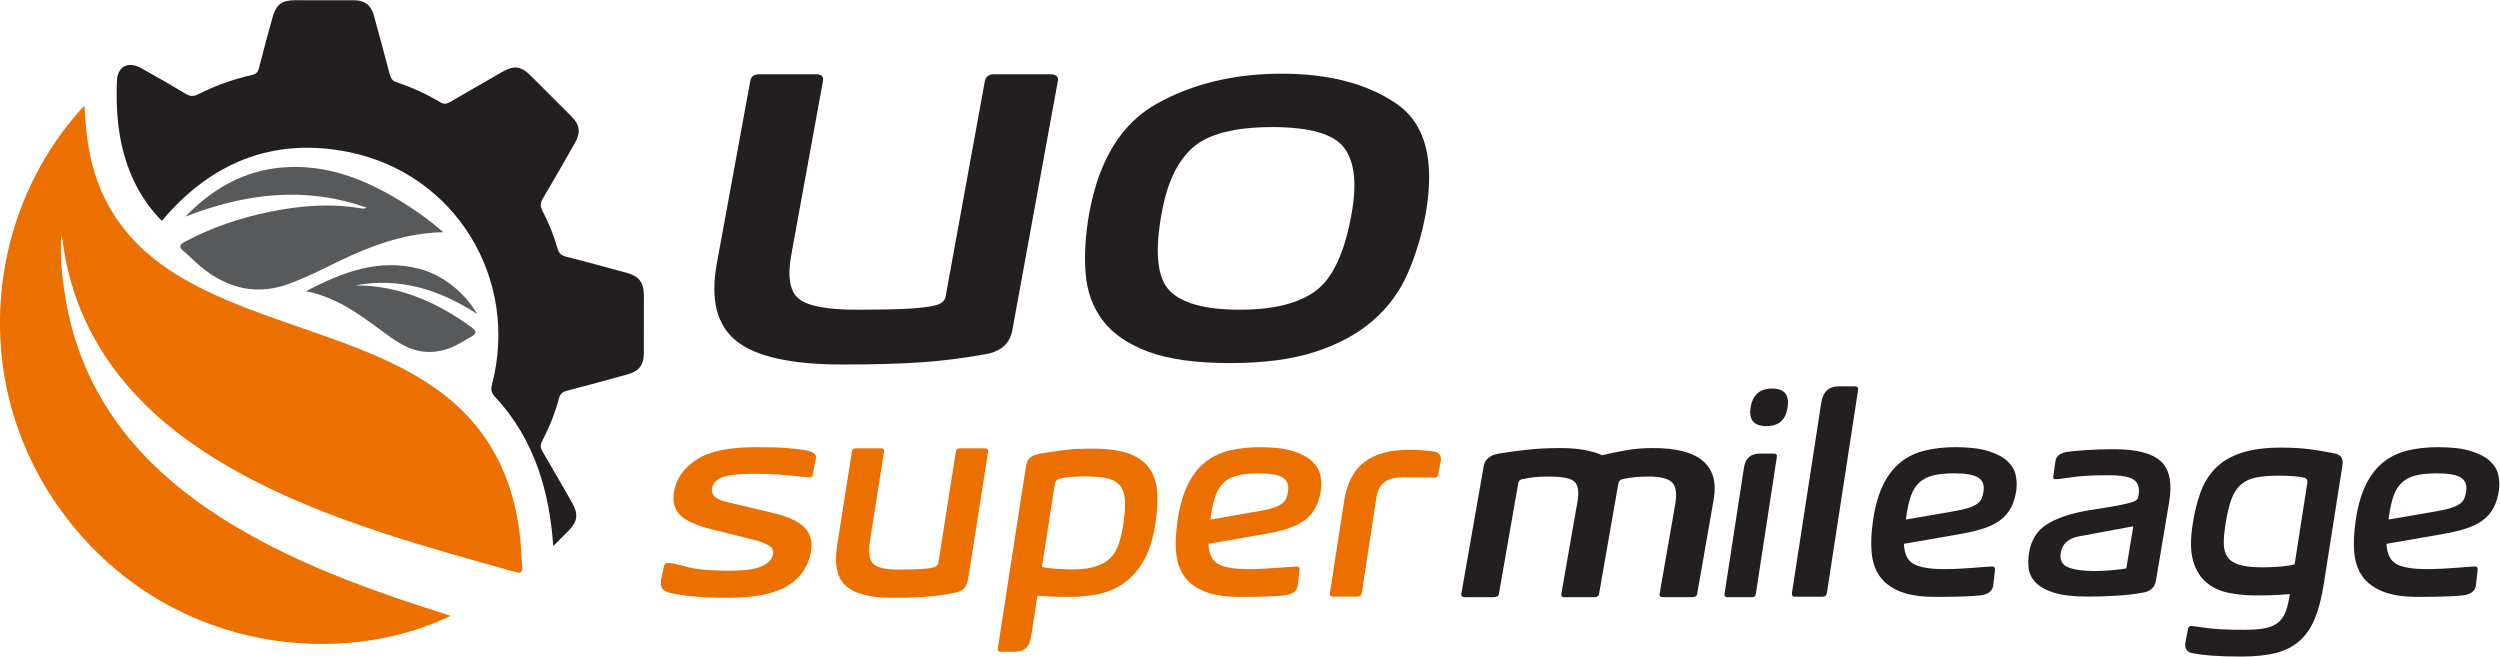 <?xml version="1.0" encoding="UTF-8" standalone="no"?>
<!-- Created with Inkscape (http://www.inkscape.org/) -->

<svg
   version="1.1"
   id="svg2"
   xml:space="preserve"
   width="1393.941"
   height="366.052"
   viewBox="0 0 1393.941 366.052"
   sodipodi:docname="Logo Uo Supermileage.svg"
   inkscape:version="1.1 (c68e22c387, 2021-05-23)"
   xmlns:inkscape="http://www.inkscape.org/namespaces/inkscape"
   xmlns:sodipodi="http://sodipodi.sourceforge.net/DTD/sodipodi-0.dtd"
   xmlns="http://www.w3.org/2000/svg"
   xmlns:svg="http://www.w3.org/2000/svg"><defs
     id="defs6"><clipPath
       clipPathUnits="userSpaceOnUse"
       id="clipPath16"><path
         d="M 0,435.072 H 1135.447 V 0 H 0 Z"
         id="path14" /></clipPath></defs><sodipodi:namedview
     id="namedview4"
     pagecolor="#ffffff"
     bordercolor="#cccccc"
     borderopacity="1"
     inkscape:pageshadow="0"
     inkscape:pageopacity="1"
     inkscape:pagecheckerboard="0"
     showgrid="false"
     inkscape:zoom="0.39730943"
     inkscape:cx="919.93789"
     inkscape:cy="-45.304739"
     inkscape:window-width="1920"
     inkscape:window-height="1018"
     inkscape:window-x="-6"
     inkscape:window-y="-6"
     inkscape:window-maximized="1"
     inkscape:current-layer="g8"
     fit-margin-top="0"
     fit-margin-left="0"
     fit-margin-right="0"
     fit-margin-bottom="0" /><g
     id="g8"
     inkscape:groupmode="layer"
     inkscape:label="Logo Uo Supermileage"
     transform="matrix(1.333,0,0,-1.333,-69.305,476.947)"><g
       id="g10"><g
         id="g12"
         clip-path="url(#clipPath16)"><g
           id="g18"
           transform="translate(619.789,108.249)"><path
             d="m 0,0 h -10.336 c -0.939,0 -1.326,0.529 -1.163,1.59 l 5.872,37.982 c 1.141,7.665 3.965,13.221 8.471,16.666 4.505,3.446 10.673,5.169 18.502,5.169 1.835,0 3.679,-0.061 5.535,-0.183 1.855,-0.123 3.496,-0.287 4.924,-0.49 2.364,-0.408 3.383,-1.733 3.058,-3.975 L 33.762,51.07 c -0.123,-0.856 -0.653,-1.284 -1.591,-1.284 -1.06,0 -2.854,0.02 -5.382,0.061 -2.529,0.041 -5.056,0.061 -7.584,0.061 -3.303,0 -5.882,-0.633 -7.737,-1.895 C 9.612,46.748 8.44,44.587 7.951,41.529 L 1.835,1.59 C 1.671,0.529 1.06,0 0,0 m -42.035,35.597 c 2.731,0.448 4.924,0.937 6.575,1.467 1.651,0.53 2.925,1.121 3.823,1.774 0.896,0.651 1.518,1.406 1.865,2.263 0.346,0.856 0.601,1.875 0.765,3.058 0.367,2.568 -0.378,4.443 -2.233,5.627 -1.856,1.182 -5.209,1.773 -10.061,1.773 -3.547,0 -6.494,-0.295 -8.838,-0.886 -2.345,-0.592 -4.261,-1.581 -5.749,-2.967 -1.489,-1.387 -2.63,-3.18 -3.426,-5.382 -0.794,-2.202 -1.437,-4.914 -1.926,-8.135 l -0.245,-1.957 z M -58.121,13.578 c 2.609,-1.387 6.809,-2.08 12.6,-2.08 1.957,0 4.006,0.051 6.146,0.153 2.142,0.101 4.19,0.234 6.147,0.398 1.958,0.162 3.64,0.295 5.046,0.397 1.407,0.102 2.334,0.153 2.784,0.153 0.937,0 1.324,-0.531 1.162,-1.59 l -0.612,-5.505 c -0.082,-1.59 -0.592,-2.763 -1.53,-3.517 -0.938,-0.755 -2.161,-1.233 -3.669,-1.437 -2.08,-0.244 -4.74,-0.418 -7.982,-0.52 -3.242,-0.102 -6.942,-0.153 -11.101,-0.153 -6.116,0 -11.05,0.754 -14.801,2.264 -3.752,1.507 -6.586,3.627 -8.502,6.36 -1.917,2.731 -3.049,6.056 -3.394,9.97 -0.347,3.914 -0.153,8.338 0.581,13.272 0.856,5.911 2.242,10.857 4.159,14.832 1.916,3.976 4.332,7.146 7.248,9.511 2.914,2.364 6.299,4.026 10.152,4.984 3.854,0.958 8.186,1.438 12.997,1.438 5.586,0 10.123,-0.541 13.609,-1.621 3.487,-1.08 6.157,-2.477 8.013,-4.19 1.855,-1.713 3.017,-3.638 3.486,-5.779 0.468,-2.142 0.56,-4.292 0.275,-6.453 -0.408,-2.774 -1.142,-5.179 -2.202,-7.217 -1.06,-2.04 -2.518,-3.762 -4.373,-5.169 -1.856,-1.406 -4.108,-2.559 -6.758,-3.455 -2.652,-0.898 -5.791,-1.673 -9.419,-2.324 l -24.282,-4.221 c 0.204,-4.281 1.61,-7.116 4.22,-8.501 m -51.514,-1.01 c 2.569,0.795 4.638,1.967 6.208,3.517 1.569,1.55 2.752,3.486 3.548,5.81 0.794,2.325 1.437,5.037 1.926,8.135 0.652,4.363 0.876,7.869 0.673,10.521 -0.205,2.649 -0.948,4.688 -2.233,6.116 -1.284,1.427 -3.079,2.385 -5.382,2.874 -2.304,0.489 -5.271,0.734 -8.899,0.734 -2.447,0 -4.587,-0.082 -6.422,-0.245 -1.835,-0.163 -3.303,-0.407 -4.404,-0.733 -0.571,-0.205 -1.02,-0.47 -1.345,-0.795 -0.328,-0.327 -0.551,-0.918 -0.673,-1.775 l -5.322,-34.251 c 0.938,-0.327 2.661,-0.591 5.169,-0.794 2.507,-0.205 4.984,-0.306 7.431,-0.306 3.915,0 7.156,0.397 9.725,1.192 m -28.991,41.989 c 0.245,1.589 0.795,2.761 1.651,3.516 0.856,0.754 2.12,1.294 3.792,1.621 3.466,0.612 6.829,1.132 10.092,1.56 3.262,0.429 7.298,0.642 12.11,0.642 6.687,0 11.947,-0.745 15.78,-2.232 3.832,-1.489 6.657,-3.64 8.472,-6.453 1.813,-2.814 2.813,-6.157 2.996,-10.03 0.184,-3.875 -0.091,-8.217 -0.826,-13.029 -0.978,-6.238 -2.62,-11.325 -4.923,-15.259 -2.304,-3.936 -5.046,-7.025 -8.226,-9.266 -3.181,-2.243 -6.688,-3.762 -10.521,-4.557 -3.833,-0.796 -7.767,-1.193 -11.804,-1.193 -3.18,0 -5.953,0.051 -8.318,0.153 -2.365,0.102 -4.2,0.214 -5.505,0.336 l -2.691,-17.37 c -0.611,-4.036 -2.834,-6.055 -6.666,-6.055 h -6.056 c -0.938,0 -1.325,0.469 -1.162,1.407 z m -79.038,-33.395 6.177,39.389 c 0.123,0.978 0.673,1.467 1.651,1.467 h 10.582 c 0.937,0 1.345,-0.489 1.223,-1.467 l -5.871,-37.248 c -0.735,-4.812 -0.276,-8.013 1.376,-9.603 1.651,-1.591 5.208,-2.386 10.672,-2.386 4.16,0 7.33,0.072 9.511,0.214 2.181,0.143 3.863,0.377 5.046,0.704 1.182,0.326 1.855,0.979 2.019,1.957 L -168,60.551 c 0.122,0.978 0.673,1.467 1.651,1.467 h 10.337 c 1.141,0 1.651,-0.489 1.529,-1.467 l -8.44,-53.579 c -0.49,-3.058 -2.285,-4.831 -5.383,-5.321 -3.67,-0.775 -7.452,-1.326 -11.345,-1.651 -3.895,-0.326 -8.819,-0.49 -14.771,-0.49 -9.46,0 -16.005,1.682 -19.634,5.047 -3.629,3.363 -4.831,8.898 -3.608,16.605 m -33.533,2.263 -18.104,4.526 c -6.932,1.671 -11.612,3.74 -14.037,6.208 -2.427,2.467 -3.252,5.8 -2.477,10 0.937,5.26 4.057,9.633 9.358,13.119 5.3,3.487 13.516,5.23 24.648,5.23 5.831,0 10.265,-0.122 13.303,-0.367 3.037,-0.245 5.555,-0.55 7.554,-0.917 1.508,-0.206 2.721,-0.643 3.639,-1.316 0.917,-0.673 1.09,-1.784 0.52,-3.333 l -1.04,-5.566 c -0.122,-0.734 -0.591,-1.101 -1.407,-1.101 -0.694,0 -1.58,0.062 -2.66,0.184 -1.081,0.122 -2.488,0.275 -4.221,0.459 -1.733,0.183 -3.924,0.367 -6.574,0.55 -2.652,0.183 -6.016,0.275 -10.092,0.275 -5.546,0 -9.685,-0.428 -12.416,-1.284 -2.733,-0.857 -4.323,-2.488 -4.771,-4.893 -0.489,-2.732 1.753,-4.648 6.728,-5.75 l 18.777,-4.465 c 6.32,-1.467 10.734,-3.516 13.241,-6.146 2.508,-2.63 3.374,-6.046 2.6,-10.245 -1.101,-6.117 -4.384,-10.825 -9.847,-14.128 -5.465,-3.303 -13.619,-4.955 -24.466,-4.955 -5.871,0 -10.794,0.183 -14.77,0.55 -3.976,0.368 -7.361,0.897 -10.153,1.591 -2.794,0.693 -3.945,2.425 -3.456,5.199 l 1.285,5.932 c 0.162,0.857 0.713,1.285 1.651,1.285 1.427,0 4.057,-0.541 7.89,-1.621 3.832,-1.081 9.867,-1.621 18.104,-1.621 5.953,0 10.326,0.602 13.119,1.805 2.793,1.202 4.393,2.884 4.802,5.046 0.284,1.671 -0.286,2.905 -1.713,3.7 -1.427,0.795 -3.099,1.477 -5.015,2.049"
             style="fill:#ec7000;fill-opacity:1;fill-rule:nonzero;stroke:none"
             id="path20" /></g><g
           id="g22"
           transform="translate(351.792,247.38)"><path
             d="m 0,0 14.018,76.507 c 0.315,1.9 1.584,2.85 3.802,2.85 h 23.878 c 2.139,0 3.048,-0.95 2.733,-2.85 L 31.244,4.157 c -1.743,-9.346 -0.733,-15.562 3.029,-18.651 3.761,-3.089 11.821,-4.633 24.176,-4.633 9.344,0 16.493,0.138 21.444,0.416 4.948,0.276 8.75,0.731 11.404,1.366 2.653,0.633 4.138,1.901 4.455,3.802 l 16.394,90.05 c 0.396,1.9 1.703,2.85 3.921,2.85 h 23.285 c 2.613,0 3.721,-0.95 3.326,-2.85 L 123.67,-27.562 c -1.03,-5.94 -5.109,-9.385 -12.236,-10.335 -8.238,-1.505 -16.751,-2.575 -25.542,-3.208 -8.791,-0.633 -19.881,-0.951 -33.264,-0.951 -21.384,0 -36.174,3.268 -44.372,9.802 C 0.059,-25.721 -2.692,-14.969 0,0"
             style="fill:#231f20;fill-opacity:1;fill-rule:nonzero;stroke:none"
             id="path24" /></g><g
           id="g26"
           transform="translate(617.339,268.408)"><path
             d="m 0,0 c 2.296,12.671 1.247,21.878 -3.148,27.621 -4.396,5.741 -14.396,8.612 -29.997,8.612 -15.761,0 -26.869,-2.871 -33.323,-8.612 C -72.924,21.878 -77.26,12.671 -79.477,0 c -2.931,-16.157 -1.802,-26.89 3.386,-32.194 5.186,-5.308 14.948,-7.96 29.284,-7.96 14.176,0 24.808,2.652 31.898,7.96 C -7.822,-26.89 -2.851,-16.157 0,0 m -109.771,0 c 4.039,22.492 13.543,37.876 28.512,46.153 14.969,8.276 32.314,12.415 52.034,12.415 19.641,0 35.581,-4.139 47.817,-12.415 C 30.829,37.876 34.966,22.492 31.006,0 29.343,-8.951 26.849,-17.246 23.522,-24.889 20.196,-32.532 15.344,-39.126 8.969,-44.669 2.593,-50.213 -5.426,-54.57 -15.087,-57.736 c -9.664,-3.169 -21.583,-4.752 -35.759,-4.752 -14.256,0 -25.642,1.583 -34.155,4.752 -8.515,3.166 -14.87,7.523 -19.067,13.067 -4.199,5.543 -6.594,12.137 -7.187,19.78 -0.595,7.643 -0.101,15.938 1.484,24.889"
             style="fill:#231f20;fill-opacity:1;fill-rule:nonzero;stroke:none"
             id="path28" /></g><g
           id="g30"
           transform="translate(768.797,148.799)"><path
             d="m 0,0 -6.912,-39.45 c -0.163,-0.898 -0.897,-1.346 -2.201,-1.346 h -11.866 c -1.264,0 -1.814,0.448 -1.651,1.346 l 6.544,37.492 c 0.775,4.404 0.357,7.441 -1.254,9.113 -1.611,1.672 -4.883,2.508 -9.816,2.508 -4.037,0 -7.646,-0.347 -10.826,-1.039 -1.101,-0.205 -1.734,-0.857 -1.896,-1.958 l -8.074,-46.116 c -0.163,-0.898 -0.897,-1.346 -2.201,-1.346 h -12.294 c -1.02,0 -1.448,0.448 -1.284,1.346 l 6.789,38.777 c 0.652,3.792 0.284,6.462 -1.101,8.012 -1.387,1.55 -5.016,2.324 -10.887,2.324 -4.649,0 -8.156,-0.347 -10.52,-1.039 -1.346,0 -2.121,-0.653 -2.324,-1.958 l -8.074,-46.116 c -0.163,-0.898 -0.877,-1.346 -2.141,-1.346 h -11.926 c -1.265,0 -1.815,0.448 -1.652,1.346 l 9.358,53.394 c 0.489,2.896 2.589,4.669 6.3,5.322 3.914,0.652 7.971,1.202 12.171,1.651 4.199,0.448 8.848,0.673 13.946,0.673 3.547,0 6.819,-0.276 9.816,-0.825 2.997,-0.551 5.433,-1.276 7.309,-2.172 2.65,0.652 5.831,1.315 9.541,1.988 3.71,0.673 7.625,1.009 11.744,1.009 C -5.974,21.59 2.487,14.392 0,0"
             style="fill:#231f20;fill-opacity:1;fill-rule:nonzero;stroke:none"
             id="path32" /></g><g
           id="g34"
           transform="translate(784.225,187.27)"><path
             d="M 0,0 C 0.856,5.342 3.874,8.013 9.052,8.013 14.19,8.013 16.331,5.342 15.474,0 14.699,-5.138 11.743,-7.706 6.605,-7.706 1.427,-7.706 -0.775,-5.138 0,0 m -9.725,-79.267 c -0.897,0 -1.284,0.449 -1.162,1.346 l 8.135,52.845 c 0.57,3.914 2.813,5.871 6.728,5.871 h 5.871 c 0.897,0 1.285,-0.449 1.162,-1.346 L 2.202,-77.921 C 2.08,-78.818 1.569,-79.267 0.673,-79.267 Z"
             style="fill:#231f20;fill-opacity:1;fill-rule:nonzero;stroke:none"
             id="path36" /></g><g
           id="g38"
           transform="translate(814.333,108.187)"><path
             d="m 0,0 h -11.621 c -0.939,0 -1.326,0.551 -1.162,1.651 L -0.551,81.04 c 0.693,4.648 3.14,6.973 7.34,6.973 h 6.728 c 1.06,0 1.508,-0.55 1.345,-1.652 L 1.835,1.651 C 1.671,0.551 1.06,0 0,0"
             style="fill:#231f20;fill-opacity:1;fill-rule:nonzero;stroke:none"
             id="path40" /></g><g
           id="g42"
           transform="translate(868.661,143.845)"><path
             d="m 0,0 c 2.731,0.448 4.923,0.937 6.575,1.468 1.651,0.529 2.925,1.121 3.822,1.773 0.897,0.652 1.519,1.406 1.866,2.263 0.346,0.856 0.601,1.875 0.764,3.059 0.368,2.568 -0.377,4.443 -2.232,5.626 -1.856,1.182 -5.209,1.774 -10.061,1.774 -3.547,0 -6.494,-0.296 -8.838,-0.887 -2.346,-0.592 -4.262,-1.581 -5.75,-2.967 -1.488,-1.386 -2.629,-3.179 -3.425,-5.382 -0.795,-2.202 -1.437,-4.914 -1.927,-8.134 l -0.244,-1.957 z m -16.086,-22.019 c 2.609,-1.386 6.809,-2.08 12.6,-2.08 1.957,0 4.006,0.051 6.146,0.154 2.141,0.1 4.19,0.233 6.147,0.397 1.958,0.162 3.639,0.295 5.046,0.398 1.407,0.101 2.334,0.152 2.783,0.152 0.938,0 1.325,-0.53 1.162,-1.59 l -0.611,-5.505 c -0.083,-1.59 -0.592,-2.762 -1.53,-3.516 -0.938,-0.755 -2.161,-1.234 -3.669,-1.438 -2.08,-0.244 -4.74,-0.418 -7.982,-0.519 -3.242,-0.103 -6.942,-0.154 -11.101,-0.154 -6.116,0 -11.051,0.754 -14.801,2.264 -3.752,1.508 -6.586,3.628 -8.502,6.36 -1.917,2.732 -3.049,6.056 -3.394,9.97 -0.348,3.914 -0.153,8.338 0.581,13.272 0.856,5.912 2.241,10.857 4.158,14.833 1.917,3.975 4.332,7.145 7.248,9.51 2.915,2.365 6.3,4.027 10.153,4.985 3.854,0.958 8.186,1.437 12.997,1.437 5.586,0 10.123,-0.541 13.609,-1.621 3.486,-1.08 6.156,-2.477 8.012,-4.19 1.855,-1.712 3.017,-3.638 3.487,-5.779 0.468,-2.141 0.56,-4.292 0.275,-6.453 C 26.32,6.095 25.586,3.689 24.526,1.651 23.465,-0.389 22.008,-2.11 20.153,-3.518 18.297,-4.924 16.044,-6.076 13.395,-6.973 10.743,-7.87 7.604,-8.646 3.976,-9.297 l -24.282,-4.221 c 0.203,-4.281 1.61,-7.116 4.22,-8.501"
             style="fill:#231f20;fill-opacity:1;fill-rule:nonzero;stroke:none"
             id="path44" /></g><g
           id="g46"
           transform="translate(944.335,137.667)"><path
             d="m 0,0 -22.753,-4.221 c -4.444,-0.855 -6.972,-3.119 -7.583,-6.789 -0.531,-3.057 0.498,-5.106 3.088,-6.146 2.589,-1.04 6.208,-1.56 10.856,-1.56 2.487,0 5.067,0.122 7.738,0.367 2.67,0.245 4.576,0.49 5.718,0.734 z m -33.242,-27.768 c -3.446,1.101 -6.004,2.539 -7.676,4.312 -1.672,1.773 -2.63,3.74 -2.875,5.902 -0.244,2.161 -0.183,4.343 0.184,6.544 0.897,5.261 3.303,9.154 7.217,11.683 3.915,2.527 9.419,4.465 16.514,5.81 3.14,0.49 5.851,0.917 8.135,1.285 2.283,0.367 4.19,0.703 5.719,1.008 1.529,0.306 2.772,0.581 3.73,0.827 0.958,0.244 1.764,0.489 2.416,0.733 0.652,0.245 1.122,0.521 1.407,0.826 0.285,0.306 0.51,0.887 0.673,1.743 0.489,3.058 -0.163,5.23 -1.957,6.514 -1.795,1.284 -5.281,1.927 -10.459,1.927 -6.85,0 -11.988,-0.276 -15.413,-0.826 -3.425,-0.55 -5.75,-0.826 -6.973,-0.826 -0.733,0 -1.019,0.428 -0.856,1.285 l 0.734,5.382 c 0.122,1.59 0.642,2.722 1.56,3.395 0.917,0.673 2.069,1.131 3.455,1.376 1.916,0.244 4.516,0.489 7.799,0.733 3.281,0.245 7.309,0.367 12.079,0.367 9.215,0 15.658,-1.681 19.328,-5.045 3.669,-3.365 4.832,-9.042 3.486,-17.034 L 9.48,-22.63 c -0.489,-2.936 -2.324,-4.648 -5.504,-5.138 -3.385,-0.612 -7.085,-1.04 -11.102,-1.285 -4.016,-0.244 -8.002,-0.366 -11.957,-0.366 -5.994,0 -10.713,0.55 -14.159,1.651"
             style="fill:#231f20;fill-opacity:1;fill-rule:nonzero;stroke:none"
             id="path48" /></g><g
           id="g50"
           transform="translate(1011.813,121.765)"><path
             d="m 0,0 5.321,34.189 c 0.162,0.979 -0.224,1.652 -1.162,2.019 -1.061,0.245 -2.529,0.448 -4.404,0.612 -1.876,0.162 -3.955,0.244 -6.238,0.244 -3.711,0 -6.841,-0.235 -9.389,-0.703 -2.548,-0.469 -4.689,-1.427 -6.422,-2.875 -1.733,-1.447 -3.099,-3.486 -4.098,-6.116 -1,-2.63 -1.845,-6.168 -2.538,-10.611 -0.53,-3.263 -0.765,-6.035 -0.703,-8.319 0.061,-2.284 0.631,-4.149 1.712,-5.596 1.08,-1.448 2.773,-2.498 5.077,-3.15 2.303,-0.653 5.432,-0.978 9.388,-0.978 2.65,0 5.291,0.122 7.921,0.366 C -2.905,-0.673 -1.061,-0.367 0,0 m -42.141,-37.31 c -2.814,0.328 -3.996,1.876 -3.547,4.649 l 1.039,5.443 c 0.123,0.939 0.591,1.407 1.407,1.407 1.346,-0.122 3.659,-0.418 6.942,-0.886 3.281,-0.469 8.389,-0.704 15.321,-0.704 3.629,0 6.564,0.235 8.808,0.704 2.241,0.468 4.056,1.304 5.443,2.507 1.386,1.204 2.416,2.763 3.089,4.679 0.673,1.917 1.212,4.261 1.62,7.033 -1.223,-0.122 -3.079,-0.244 -5.565,-0.367 -2.488,-0.122 -5.342,-0.182 -8.563,-0.182 -4.078,0 -7.921,0.366 -11.529,1.1 -3.609,0.734 -6.697,2.181 -9.266,4.343 -2.569,2.16 -4.414,5.189 -5.535,9.082 -1.123,3.894 -1.173,9.022 -0.153,15.383 0.734,4.81 1.804,9.175 3.211,13.089 1.406,3.914 3.465,7.278 6.177,10.092 2.711,2.813 6.3,4.974 10.765,6.483 4.464,1.508 10.061,2.263 16.789,2.263 4.321,0 8.216,-0.214 11.682,-0.642 3.465,-0.429 6.829,-0.989 10.091,-1.683 3.059,-0.367 4.363,-2.059 3.915,-5.076 L 12.171,-8.318 c -0.897,-5.749 -2.14,-10.551 -3.731,-14.404 -1.59,-3.853 -3.71,-6.952 -6.36,-9.297 -2.652,-2.344 -5.944,-4.026 -9.878,-5.045 -3.936,-1.019 -8.737,-1.53 -14.404,-1.53 -4.893,0 -8.951,0.122 -12.171,0.367 -3.222,0.245 -5.811,0.55 -7.768,0.917"
             style="fill:#231f20;fill-opacity:1;fill-rule:nonzero;stroke:none"
             id="path52" /></g><g
           id="g54"
           transform="translate(1070.545,143.845)"><path
             d="m 0,0 c 2.731,0.448 4.923,0.937 6.575,1.468 1.651,0.529 2.925,1.121 3.822,1.773 0.897,0.652 1.519,1.406 1.866,2.263 0.346,0.856 0.601,1.875 0.764,3.059 0.368,2.568 -0.377,4.443 -2.232,5.626 -1.856,1.182 -5.21,1.774 -10.061,1.774 -3.547,0 -6.494,-0.296 -8.838,-0.887 -2.346,-0.592 -4.262,-1.581 -5.75,-2.967 -1.488,-1.386 -2.629,-3.179 -3.425,-5.382 -0.795,-2.202 -1.437,-4.914 -1.927,-8.134 l -0.244,-1.957 z m -16.086,-22.019 c 2.609,-1.386 6.809,-2.08 12.6,-2.08 1.957,0 4.006,0.051 6.146,0.154 2.141,0.1 4.19,0.233 6.147,0.397 1.958,0.162 3.639,0.295 5.046,0.398 1.407,0.101 2.334,0.152 2.783,0.152 0.938,0 1.324,-0.53 1.162,-1.59 l -0.611,-5.505 c -0.083,-1.59 -0.592,-2.762 -1.53,-3.516 -0.938,-0.755 -2.161,-1.234 -3.669,-1.438 -2.08,-0.244 -4.74,-0.418 -7.982,-0.519 -3.242,-0.103 -6.942,-0.154 -11.101,-0.154 -6.116,0 -11.051,0.754 -14.801,2.264 -3.752,1.508 -6.586,3.628 -8.502,6.36 -1.917,2.732 -3.049,6.056 -3.394,9.97 -0.348,3.914 -0.153,8.338 0.581,13.272 0.856,5.912 2.241,10.857 4.158,14.833 1.917,3.975 4.332,7.145 7.248,9.51 2.915,2.365 6.3,4.027 10.153,4.985 3.854,0.958 8.186,1.437 12.997,1.437 5.586,0 10.123,-0.541 13.609,-1.621 3.486,-1.08 6.156,-2.477 8.012,-4.19 1.855,-1.712 3.017,-3.638 3.487,-5.779 0.468,-2.141 0.56,-4.292 0.275,-6.453 C 26.32,6.095 25.586,3.689 24.526,1.651 23.465,-0.389 22.008,-2.11 20.153,-3.518 18.297,-4.924 16.044,-6.076 13.395,-6.973 10.743,-7.87 7.604,-8.646 3.976,-9.297 l -24.282,-4.221 c 0.203,-4.281 1.61,-7.116 4.22,-8.501"
             style="fill:#231f20;fill-opacity:1;fill-rule:nonzero;stroke:none"
             id="path56" /></g><g
           id="g58"
           transform="translate(283.414,129.4)"><path
             d="m 0,0 c -0.829,11.458 -2.692,21.976 -6.249,32.161 -3.963,11.346 -9.914,21.505 -18.127,30.272 -1.585,1.691 -1.794,3.101 -1.236,5.244 11.487,44.045 -15.312,88.084 -59.904,97.109 -30.037,6.079 -55.501,-3.275 -75.939,-26.148 -0.589,-0.66 -1.132,-1.363 -1.712,-2.034 -0.142,-0.164 -0.344,-0.274 -0.656,-0.516 -8.761,8.95 -14.049,19.714 -16.735,31.851 -1.93,8.716 -2.296,17.552 -1.982,26.443 0.217,6.136 4.575,8.618 10.101,5.559 6.297,-3.486 12.537,-7.08 18.712,-10.776 1.817,-1.088 3.227,-1.205 5.166,-0.223 7.131,3.616 14.627,6.32 22.44,8.065 1.711,0.381 2.57,1.159 3.018,2.933 1.788,7.081 3.743,14.121 5.672,21.167 1.494,5.45 3.837,7.195 9.54,7.197 8.202,0.001 16.403,0.022 24.604,-0.016 4.42,-0.018 7.051,-2.007 8.221,-6.251 2.263,-8.215 4.479,-16.444 6.66,-24.683 0.419,-1.583 0.967,-2.693 2.752,-3.298 6.409,-2.168 12.586,-4.918 18.379,-8.43 1.612,-0.979 2.801,-0.668 4.252,0.179 7.269,4.243 14.572,8.423 21.869,12.614 4.708,2.702 7.749,2.294 11.596,-1.543 5.726,-5.713 11.459,-11.422 17.165,-17.156 3.517,-3.531 3.969,-6.684 1.481,-11.07 -4.426,-7.801 -8.862,-15.599 -13.446,-23.307 -1.107,-1.861 -1.128,-3.29 -0.145,-5.177 2.609,-5.013 4.752,-10.249 6.291,-15.692 0.546,-1.932 1.472,-2.901 3.467,-3.406 8.367,-2.118 16.684,-4.427 25.022,-6.662 5.715,-1.532 7.645,-4.042 7.638,-9.949 -0.009,-7.98 10e-4,-15.96 -0.027,-23.938 C 37.871,75.796 35.894,73.144 31.261,71.854 22.838,69.512 14.404,67.207 5.939,65.026 4.02,64.533 2.918,63.803 2.381,61.756 0.742,55.53 -1.698,49.579 -4.658,43.865 -5.48,42.278 -5.407,41.097 -4.521,39.589 -0.309,32.43 3.803,25.214 7.931,18.007 10.601,13.347 10.164,10.195 6.374,6.39 4.426,4.434 2.475,2.481 0,0"
             style="fill:#231f20;fill-opacity:1;fill-rule:evenodd;stroke:none"
             id="path60" /></g><g
           id="g62"
           transform="translate(237.43,260.68)"><path
             d="m 0,0 c -18.286,-0.404 -33.663,-7.118 -48.81,-14.642 -4.653,-2.311 -9.411,-4.442 -14.227,-6.393 -13.993,-5.671 -26.678,-2.993 -38.159,6.4 -2.566,2.1 -4.866,4.525 -7.399,6.67 -1.956,1.658 -2.041,2.595 0.448,3.93 11.22,6.022 23.134,10.02 35.558,12.561 12.672,2.59 25.42,3.669 38.284,1.405 0.742,-0.13 1.529,-0.017 2.284,0.282 -25.727,9.203 -50.909,6.013 -75.86,-3.688 11.3,11.68 24.537,19.297 40.853,20.574 17.772,1.388 33.536,-4.671 48.42,-13.629 C -12.286,9.664 -6.275,5.399 0,0"
             style="fill:#58595b;fill-opacity:1;fill-rule:evenodd;stroke:none"
             id="path64" /></g><g
           id="g66"
           transform="translate(251.561,226.481)"><path
             d="m 0,0 c -15.899,10.317 -32.52,15.414 -51.017,11.94 18.244,0.025 33.984,-6.886 48.513,-17.385 2.654,-1.92 2.193,-2.945 -0.275,-4.258 -2.05,-1.088 -3.981,-2.405 -6.06,-3.429 -7.951,-3.915 -15.791,-3.727 -23.443,0.868 -1.233,0.741 -2.465,1.489 -3.635,2.324 -10.877,7.749 -21.127,16.601 -35.699,19.464 15.585,8.091 30.587,13.771 47.535,9.336 C -14.55,16.368 -5.087,8.988 0,0"
             style="fill:#58595b;fill-opacity:1;fill-rule:evenodd;stroke:none"
             id="path68" /></g><g
           id="g70"
           transform="translate(87.3,313.616)"><path
             d="m 0,0 c 0.436,-8.439 1.177,-16.217 3.083,-23.847 5.146,-20.581 17.473,-35.715 35.282,-46.713 15.192,-9.383 31.911,-15.242 48.639,-21.082 14.943,-5.214 29.984,-10.184 44.173,-17.313 14.138,-7.102 26.693,-16.169 35.94,-29.283 9.109,-12.918 13.559,-27.493 15.204,-43.037 0.395,-3.743 0.449,-7.519 0.796,-11.266 0.236,-2.548 -0.333,-3.234 -3.069,-2.468 -18.542,5.185 -37.108,10.278 -55.397,16.323 -21.899,7.239 -43.319,15.595 -63.396,27.085 -19.026,10.887 -36.078,24.115 -49.186,41.946 -11.867,16.143 -18.873,34.215 -21.311,54.081 -0.052,0.419 -0.124,0.836 -0.394,1.234 -0.625,-8.251 0.176,-16.427 1.438,-24.553 6.128,-39.453 28.128,-68.312 60.465,-90.203 24.134,-16.336 50.782,-27.373 78.156,-36.843 7.515,-2.599 15.111,-4.968 22.773,-7.478 C 108.633,-234.934 38.819,-229.529 -5.171,-175.351 -49.484,-120.775 -42.564,-45.652 0,0"
             style="fill:#ec7000;fill-opacity:1;fill-rule:evenodd;stroke:none"
             id="path72" /></g></g></g></g></svg>
